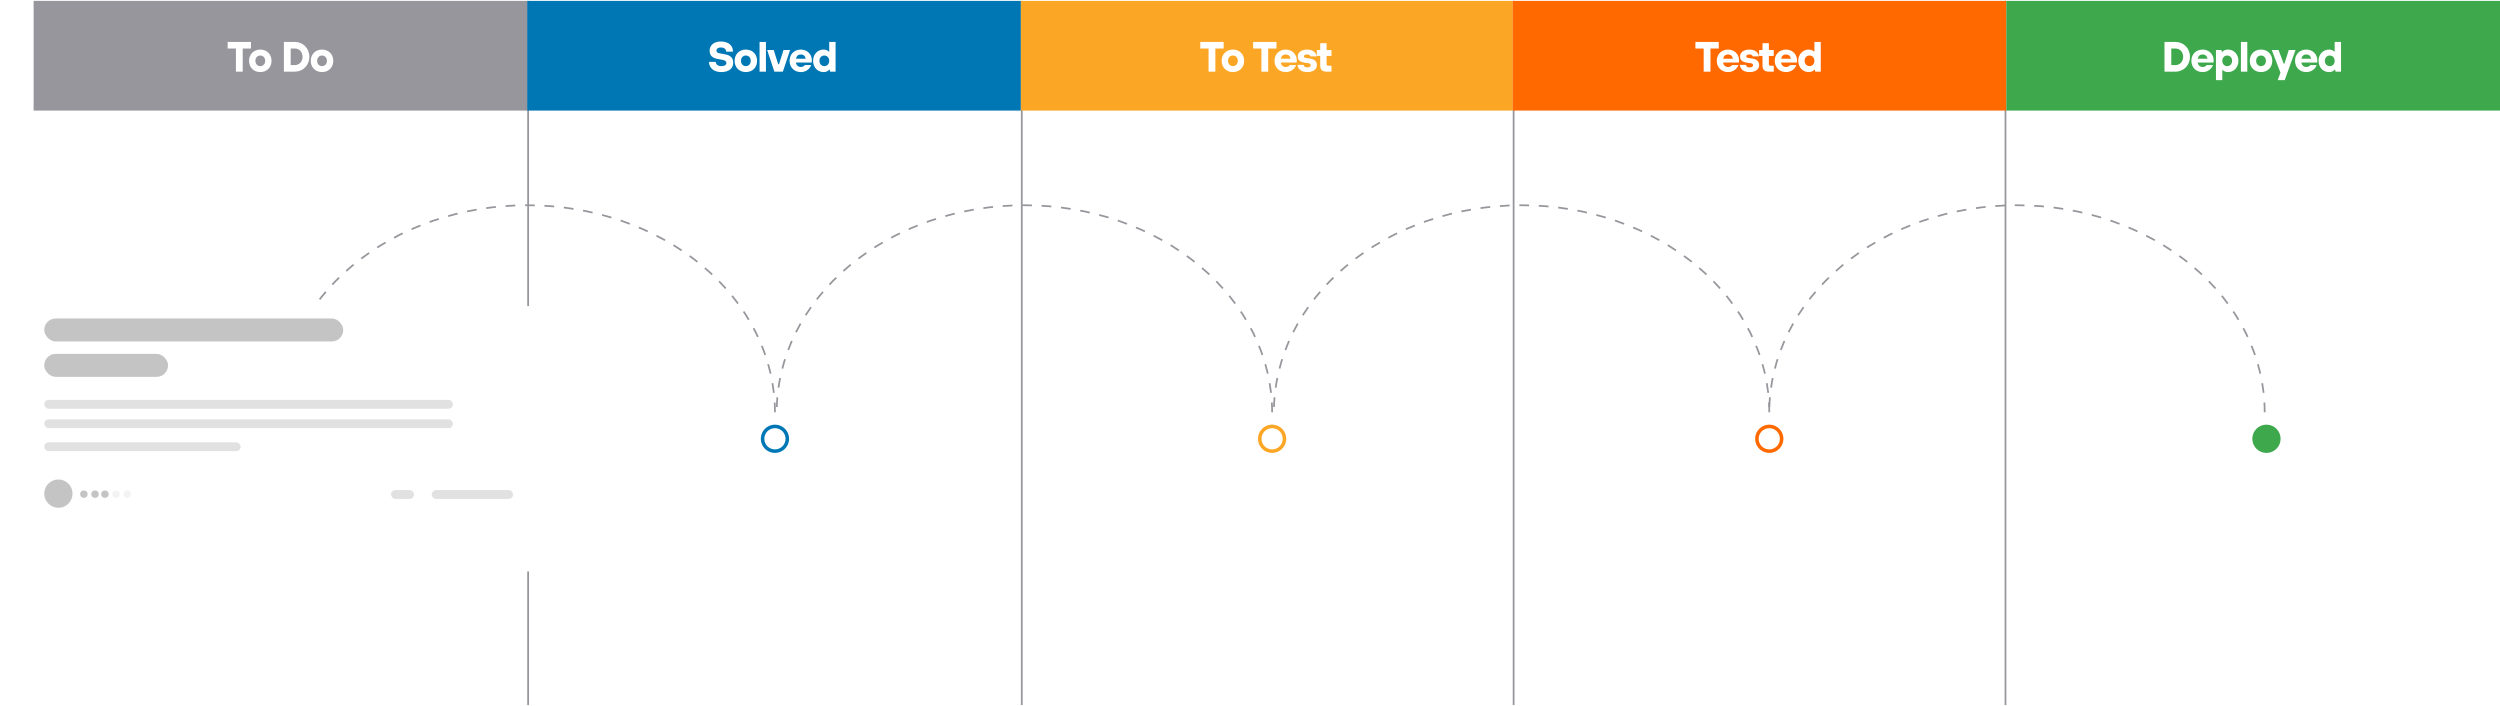 <svg width="1413" height="399" viewBox="0 0 1413 399" fill="none" xmlns="http://www.w3.org/2000/svg">
<rect x="298" y="0.5" width="1" height="398" fill="#96969C"/>
<rect x="577" y="0.5" width="1" height="398" fill="#96969C"/>
<rect x="855" y="0.5" width="1" height="398" fill="#96969C"/>
<rect x="1133" y="0.5" width="1" height="398" fill="#96969C"/>
<rect x="19" y="0.5" width="279" height="62" fill="#96969C"/>
<path d="M133.345 40.5H137.185V27.42H141.865V23.7H128.665V27.42H133.345V40.5ZM147.112 40.74C150.832 40.74 153.472 38.1 153.472 34.38C153.472 30.66 150.832 28.02 147.112 28.02C143.392 28.02 140.752 30.66 140.752 34.38C140.752 38.1 143.392 40.74 147.112 40.74ZM147.112 37.38C145.552 37.38 144.352 36.204 144.352 34.38C144.352 32.556 145.552 31.38 147.112 31.38C148.672 31.38 149.872 32.556 149.872 34.38C149.872 36.204 148.672 37.38 147.112 37.38ZM160.451 40.5H166.691C171.227 40.5 174.851 36.9 174.851 32.1C174.851 27.3 171.227 23.7 166.691 23.7H160.451V40.5ZM164.291 36.78V27.42H166.691C169.091 27.42 171.011 29.34 171.011 32.1C171.011 34.86 169.091 36.78 166.691 36.78H164.291ZM182.01 40.74C185.73 40.74 188.37 38.1 188.37 34.38C188.37 30.66 185.73 28.02 182.01 28.02C178.29 28.02 175.65 30.66 175.65 34.38C175.65 38.1 178.29 40.74 182.01 40.74ZM182.01 37.38C180.45 37.38 179.25 36.204 179.25 34.38C179.25 32.556 180.45 31.38 182.01 31.38C183.57 31.38 184.77 32.556 184.77 34.38C184.77 36.204 183.57 37.38 182.01 37.38Z" fill="white"/>
<rect x="298" y="0.5" width="279" height="62" fill="#0077B5"/>
<path d="M400.727 34.98C400.727 38.22 403.271 40.74 407.687 40.74C412.127 40.74 414.407 38.46 414.407 35.58C414.407 32.7 412.967 31.26 409.607 30.66L406.967 30.18C405.407 29.892 404.927 29.46 404.927 28.62C404.927 27.66 405.743 26.82 407.447 26.82C409.343 26.82 410.447 27.9 410.447 29.22H414.287C414.287 25.86 411.887 23.46 407.447 23.46C403.343 23.46 401.087 25.74 401.087 28.62C401.087 31.284 402.527 32.748 405.527 33.3L408.167 33.78C409.991 34.14 410.567 34.74 410.567 35.58C410.567 36.54 409.727 37.38 407.687 37.38C405.647 37.38 404.567 36.324 404.567 34.98H400.727ZM421.558 40.74C425.278 40.74 427.918 38.1 427.918 34.38C427.918 30.66 425.278 28.02 421.558 28.02C417.838 28.02 415.198 30.66 415.198 34.38C415.198 38.1 417.838 40.74 421.558 40.74ZM421.558 37.38C419.998 37.38 418.798 36.204 418.798 34.38C418.798 32.556 419.998 31.38 421.558 31.38C423.118 31.38 424.318 32.556 424.318 34.38C424.318 36.204 423.118 37.38 421.558 37.38ZM429.309 40.5H432.909V23.7H429.309V40.5ZM437.675 40.5H442.475L446.555 28.26H442.835L440.315 36.3H439.835L437.315 28.26H433.595L437.675 40.5ZM454.916 36.78C454.772 36.996 454.58 37.164 454.364 37.332C453.98 37.596 453.404 37.86 452.636 37.86C451.076 37.86 449.996 36.78 449.876 35.34H458.756L458.804 35.052C458.828 34.86 458.876 34.596 458.876 34.14C458.876 30.66 456.236 28.02 452.636 28.02C448.916 28.02 446.276 30.66 446.276 34.38C446.276 38.1 448.916 40.74 452.636 40.74C454.916 40.74 456.356 39.756 457.292 38.772C457.82 38.196 458.228 37.524 458.516 36.78H454.916ZM449.876 33.18C450.236 31.572 451.172 30.78 452.636 30.78C454.1 30.78 455.036 31.572 455.396 33.18H449.876ZM469.15 40.5H472.27V23.7H468.67V29.22H468.55C468.334 29.004 468.094 28.788 467.806 28.62C467.302 28.332 466.51 28.02 465.43 28.02C462.19 28.02 459.55 30.66 459.55 34.38C459.55 38.1 462.19 40.74 465.43 40.74C466.654 40.74 467.446 40.38 467.998 40.02C468.31 39.804 468.574 39.564 468.79 39.3H468.91L469.15 40.5ZM465.91 37.38C464.35 37.38 463.15 36.204 463.15 34.38C463.15 32.556 464.35 31.38 465.91 31.38C467.47 31.38 468.67 32.556 468.67 34.38C468.67 36.204 467.47 37.38 465.91 37.38Z" fill="white"/>
<rect x="577" y="0.5" width="278" height="62" fill="#FCA625"/>
<path d="M683.08 40.5H686.92V27.42H691.6V23.7H678.4V27.42H683.08V40.5ZM696.846 40.74C700.566 40.74 703.206 38.1 703.206 34.38C703.206 30.66 700.566 28.02 696.846 28.02C693.126 28.02 690.486 30.66 690.486 34.38C690.486 38.1 693.126 40.74 696.846 40.74ZM696.846 37.38C695.286 37.38 694.086 36.204 694.086 34.38C694.086 32.556 695.286 31.38 696.846 31.38C698.406 31.38 699.606 32.556 699.606 34.38C699.606 36.204 698.406 37.38 696.846 37.38ZM712.939 40.5H716.779V27.42H721.459V23.7H708.259V27.42H712.939V40.5ZM728.986 36.78C728.842 36.996 728.65 37.164 728.434 37.332C728.05 37.596 727.474 37.86 726.706 37.86C725.146 37.86 724.066 36.78 723.946 35.34H732.826L732.874 35.052C732.898 34.86 732.946 34.596 732.946 34.14C732.946 30.66 730.306 28.02 726.706 28.02C722.986 28.02 720.346 30.66 720.346 34.38C720.346 38.1 722.986 40.74 726.706 40.74C728.986 40.74 730.426 39.756 731.362 38.772C731.89 38.196 732.298 37.524 732.586 36.78H728.986ZM723.946 33.18C724.306 31.572 725.242 30.78 726.706 30.78C728.17 30.78 729.106 31.572 729.466 33.18H723.946ZM733.379 36.66C733.427 37.428 733.667 38.1 734.075 38.7C734.795 39.732 736.115 40.74 738.899 40.74C742.499 40.74 744.299 38.94 744.299 36.9C744.299 34.716 743.003 33.42 740.219 33.06L738.419 32.82C737.339 32.652 736.979 32.34 736.979 31.86C736.979 31.26 737.555 30.78 738.779 30.78C739.619 30.78 740.099 31.068 740.363 31.332C740.531 31.5 740.627 31.668 740.699 31.86H744.179C744.083 31.14 743.819 30.492 743.411 29.94C742.715 28.98 741.347 28.02 738.779 28.02C735.299 28.02 733.499 29.82 733.499 31.86C733.499 33.9 734.675 35.076 737.579 35.46L739.379 35.7C740.459 35.868 740.819 36.156 740.819 36.9C740.819 37.5 740.243 38.1 738.899 38.1C737.867 38.1 737.387 37.74 737.123 37.38C736.955 37.164 736.883 36.924 736.859 36.66H733.379ZM746.185 37.14C746.185 39.324 747.361 40.5 749.665 40.5H752.545V37.14H750.625C750.073 37.14 749.785 36.852 749.785 36.3V31.62H752.545V28.26H749.785V24.42H746.185V28.26H744.265V31.62H746.185V37.14Z" fill="white"/>
<rect x="855" y="0.5" width="279" height="62" fill="#FF6900"/>
<path d="M962.921 40.5H966.761V27.42H971.441V23.7H958.241V27.42H962.921V40.5ZM978.968 36.78C978.824 36.996 978.632 37.164 978.416 37.332C978.032 37.596 977.456 37.86 976.688 37.86C975.128 37.86 974.048 36.78 973.928 35.34H982.808L982.856 35.052C982.88 34.86 982.928 34.596 982.928 34.14C982.928 30.66 980.288 28.02 976.688 28.02C972.968 28.02 970.328 30.66 970.328 34.38C970.328 38.1 972.968 40.74 976.688 40.74C978.968 40.74 980.408 39.756 981.344 38.772C981.872 38.196 982.28 37.524 982.568 36.78H978.968ZM973.928 33.18C974.288 31.572 975.224 30.78 976.688 30.78C978.152 30.78 979.088 31.572 979.448 33.18H973.928ZM983.361 36.66C983.409 37.428 983.649 38.1 984.057 38.7C984.777 39.732 986.097 40.74 988.881 40.74C992.481 40.74 994.281 38.94 994.281 36.9C994.281 34.716 992.985 33.42 990.201 33.06L988.401 32.82C987.321 32.652 986.961 32.34 986.961 31.86C986.961 31.26 987.537 30.78 988.761 30.78C989.601 30.78 990.081 31.068 990.345 31.332C990.513 31.5 990.609 31.668 990.681 31.86H994.161C994.065 31.14 993.801 30.492 993.393 29.94C992.697 28.98 991.329 28.02 988.761 28.02C985.281 28.02 983.481 29.82 983.481 31.86C983.481 33.9 984.657 35.076 987.561 35.46L989.361 35.7C990.441 35.868 990.801 36.156 990.801 36.9C990.801 37.5 990.225 38.1 988.881 38.1C987.849 38.1 987.369 37.74 987.105 37.38C986.937 37.164 986.865 36.924 986.841 36.66H983.361ZM996.167 37.14C996.167 39.324 997.343 40.5 999.647 40.5H1002.53V37.14H1000.61C1000.05 37.14 999.767 36.852 999.767 36.3V31.62H1002.53V28.26H999.767V24.42H996.167V28.26H994.247V31.62H996.167V37.14ZM1011.73 36.78C1011.59 36.996 1011.4 37.164 1011.18 37.332C1010.8 37.596 1010.22 37.86 1009.45 37.86C1007.89 37.86 1006.81 36.78 1006.69 35.34H1015.57L1015.62 35.052C1015.65 34.86 1015.69 34.596 1015.69 34.14C1015.69 30.66 1013.05 28.02 1009.45 28.02C1005.73 28.02 1003.09 30.66 1003.09 34.38C1003.09 38.1 1005.73 40.74 1009.45 40.74C1011.73 40.74 1013.17 39.756 1014.11 38.772C1014.64 38.196 1015.05 37.524 1015.33 36.78H1011.73ZM1006.69 33.18C1007.05 31.572 1007.99 30.78 1009.45 30.78C1010.92 30.78 1011.85 31.572 1012.21 33.18H1006.69ZM1025.97 40.5H1029.09V23.7H1025.49V29.22H1025.37C1025.15 29.004 1024.91 28.788 1024.62 28.62C1024.12 28.332 1023.33 28.02 1022.25 28.02C1019.01 28.02 1016.37 30.66 1016.37 34.38C1016.37 38.1 1019.01 40.74 1022.25 40.74C1023.47 40.74 1024.26 40.38 1024.81 40.02C1025.13 39.804 1025.39 39.564 1025.61 39.3H1025.73L1025.97 40.5ZM1022.73 37.38C1021.17 37.38 1019.97 36.204 1019.97 34.38C1019.97 32.556 1021.17 31.38 1022.73 31.38C1024.29 31.38 1025.49 32.556 1025.49 34.38C1025.49 36.204 1024.29 37.38 1022.73 37.38Z" fill="white"/>
<rect x="1134" y="0.5" width="279" height="62" fill="#3EA84D"/>
<path d="M1223.37 40.5H1229.61C1234.15 40.5 1237.77 36.9 1237.77 32.1C1237.77 27.3 1234.15 23.7 1229.61 23.7H1223.37V40.5ZM1227.21 36.78V27.42H1229.61C1232.01 27.42 1233.93 29.34 1233.93 32.1C1233.93 34.86 1232.01 36.78 1229.61 36.78H1227.21ZM1247.21 36.78C1247.07 36.996 1246.88 37.164 1246.66 37.332C1246.28 37.596 1245.7 37.86 1244.93 37.86C1243.37 37.86 1242.29 36.78 1242.17 35.34H1251.05L1251.1 35.052C1251.13 34.86 1251.17 34.596 1251.17 34.14C1251.17 30.66 1248.53 28.02 1244.93 28.02C1241.21 28.02 1238.57 30.66 1238.57 34.38C1238.57 38.1 1241.21 40.74 1244.93 40.74C1247.21 40.74 1248.65 39.756 1249.59 38.772C1250.12 38.196 1250.53 37.524 1250.81 36.78H1247.21ZM1242.17 33.18C1242.53 31.572 1243.47 30.78 1244.93 30.78C1246.4 30.78 1247.33 31.572 1247.69 33.18H1242.17ZM1252.45 45.3H1256.05V39.54H1256.17C1256.38 39.756 1256.62 39.972 1256.91 40.14C1257.42 40.452 1258.21 40.74 1259.29 40.74C1262.53 40.74 1265.17 38.1 1265.17 34.38C1265.17 30.66 1262.53 28.02 1259.29 28.02C1258.06 28.02 1257.25 28.38 1256.7 28.74C1256.38 28.956 1256.12 29.196 1255.93 29.46H1255.81L1255.57 28.26H1252.45V45.3ZM1258.81 37.38C1257.25 37.38 1256.05 36.204 1256.05 34.38C1256.05 32.556 1257.25 31.38 1258.81 31.38C1260.37 31.38 1261.57 32.556 1261.57 34.38C1261.57 36.204 1260.37 37.38 1258.81 37.38ZM1266.57 40.5H1270.17V23.7H1266.57V40.5ZM1277.93 40.74C1281.65 40.74 1284.29 38.1 1284.29 34.38C1284.29 30.66 1281.65 28.02 1277.93 28.02C1274.21 28.02 1271.57 30.66 1271.57 34.38C1271.57 38.1 1274.21 40.74 1277.93 40.74ZM1277.93 37.38C1276.37 37.38 1275.17 36.204 1275.17 34.38C1275.17 32.556 1276.37 31.38 1277.93 31.38C1279.49 31.38 1280.69 32.556 1280.69 34.38C1280.69 36.204 1279.49 37.38 1277.93 37.38ZM1287.36 45.3H1291.32L1297.44 28.26H1293.6L1291.2 35.94H1290.72L1287.84 28.26H1284L1288.92 41.1L1287.36 45.3ZM1305.8 36.78C1305.66 36.996 1305.46 37.164 1305.25 37.332C1304.86 37.596 1304.29 37.86 1303.52 37.86C1301.96 37.86 1300.88 36.78 1300.76 35.34H1309.64L1309.69 35.052C1309.71 34.86 1309.76 34.596 1309.76 34.14C1309.76 30.66 1307.12 28.02 1303.52 28.02C1299.8 28.02 1297.16 30.66 1297.16 34.38C1297.16 38.1 1299.8 40.74 1303.52 40.74C1305.8 40.74 1307.24 39.756 1308.18 38.772C1308.7 38.196 1309.11 37.524 1309.4 36.78H1305.8ZM1300.76 33.18C1301.12 31.572 1302.06 30.78 1303.52 30.78C1304.98 30.78 1305.92 31.572 1306.28 33.18H1300.76ZM1320.03 40.5H1323.15V23.7H1319.55V29.22H1319.43C1319.22 29.004 1318.98 28.788 1318.69 28.62C1318.19 28.332 1317.39 28.02 1316.31 28.02C1313.07 28.02 1310.43 30.66 1310.43 34.38C1310.43 38.1 1313.07 40.74 1316.31 40.74C1317.54 40.74 1318.33 40.38 1318.88 40.02C1319.19 39.804 1319.46 39.564 1319.67 39.3H1319.79L1320.03 40.5ZM1316.79 37.38C1315.23 37.38 1314.03 36.204 1314.03 34.38C1314.03 32.556 1315.23 31.38 1316.79 31.38C1318.35 31.38 1319.55 32.556 1319.55 34.38C1319.55 36.204 1318.35 37.38 1316.79 37.38Z" fill="white"/>
<circle cx="438" cy="248" r="7" stroke="#0077B5" stroke-width="2"/>
<circle cx="719" cy="248" r="7" stroke="#FCA625" stroke-width="2"/>
<circle cx="1000" cy="248" r="7" stroke="#FF6900" stroke-width="2"/>
<circle cx="1281" cy="248" r="8" fill="#3EA84D"/>
<path d="M438 233C438 217.635 434.379 202.421 427.343 188.226C420.307 174.031 409.995 161.133 396.995 150.269C383.995 139.404 368.561 130.786 351.576 124.906C334.59 119.026 316.385 116 298 116C279.615 116 261.41 119.026 244.424 124.906C227.439 130.786 212.005 139.404 199.005 150.269C186.005 161.133 175.693 174.031 168.657 188.226C161.621 202.421 158 217.635 158 233" stroke="#96969C" stroke-dasharray="5.5 5.5"/>
<path d="M719 233C719 217.635 715.379 202.421 708.343 188.226C701.307 174.031 690.995 161.133 677.995 150.269C664.995 139.404 649.561 130.786 632.576 124.906C615.59 119.026 597.385 116 579 116C560.615 116 542.41 119.026 525.424 124.906C508.439 130.786 493.005 139.404 480.005 150.269C467.005 161.133 456.693 174.031 449.657 188.226C442.621 202.421 439 217.635 439 233" stroke="#96969C" stroke-dasharray="5.5 5.5"/>
<path d="M1000 233C1000 217.635 996.379 202.421 989.343 188.226C982.307 174.031 971.995 161.133 958.995 150.269C945.995 139.404 930.561 130.786 913.576 124.906C896.59 119.026 878.385 116 860 116C841.615 116 823.41 119.026 806.424 124.906C789.439 130.786 774.005 139.404 761.005 150.269C748.005 161.133 737.693 174.031 730.657 188.226C723.621 202.421 720 217.635 720 233" stroke="#96969C" stroke-dasharray="5.5 5.5"/>
<path d="M1280 233C1280 217.635 1276.38 202.421 1269.34 188.226C1262.31 174.031 1252 161.133 1238.99 150.269C1225.99 139.404 1210.56 130.786 1193.58 124.906C1176.59 119.026 1158.39 116 1140 116C1121.61 116 1103.41 119.026 1086.42 124.906C1069.44 130.786 1054.01 139.404 1041.01 150.269C1028 161.133 1017.69 174.031 1010.66 188.226C1003.62 202.421 1000 217.635 1000 233" stroke="#96969C" stroke-dasharray="5.5 5.5"/>
<g filter="url(#filter0_d)">
<rect x="10" y="158" width="295" height="150" rx="6" fill="white"/>
</g>
<circle cx="33" cy="279" r="8" fill="#C4C4C4"/>
<circle cx="47.4" cy="279.3" r="2.1" fill="#C4C4C4"/>
<circle cx="53.7" cy="279.3" r="2.1" fill="#C4C4C4"/>
<circle cx="59.3" cy="279.3" r="2.1" fill="#C4C4C4"/>
<circle opacity="0.2" cx="65.6" cy="279.3" r="2.1" fill="#C4C4C4"/>
<circle opacity="0.2" cx="71.9" cy="279.3" r="2.1" fill="#C4C4C4"/>
<rect x="25" y="180" width="169" height="13" rx="6.5" fill="#C4C4C4"/>
<rect x="25" y="200" width="70" height="13" rx="6.5" fill="#C4C4C4"/>
<rect opacity="0.5" x="25" y="226" width="231" height="5" rx="2.5" fill="#C4C4C4"/>
<rect opacity="0.5" x="25" y="237" width="231" height="5" rx="2.5" fill="#C4C4C4"/>
<rect opacity="0.5" x="25" y="250" width="111" height="5" rx="2.5" fill="#C4C4C4"/>
<rect opacity="0.5" x="244" y="277" width="46" height="5" rx="2.5" fill="#C4C4C4"/>
<rect opacity="0.5" x="221" y="277" width="13" height="5" rx="2.5" fill="#C4C4C4"/>
<defs>
<filter id="filter0_d" x="0" y="158" width="315" height="175" filterUnits="userSpaceOnUse" color-interpolation-filters="sRGB">
<feFlood flood-opacity="0" result="BackgroundImageFix"/>
<feColorMatrix in="SourceAlpha" type="matrix" values="0 0 0 0 0 0 0 0 0 0 0 0 0 0 0 0 0 0 127 0"/>
<feOffset dy="15"/>
<feGaussianBlur stdDeviation="5"/>
<feColorMatrix type="matrix" values="0 0 0 0 0 0 0 0 0 0 0 0 0 0 0 0 0 0 0.05 0"/>
<feBlend mode="normal" in2="BackgroundImageFix" result="effect1_dropShadow"/>
<feBlend mode="normal" in="SourceGraphic" in2="effect1_dropShadow" result="shape"/>
</filter>
</defs>
</svg>

